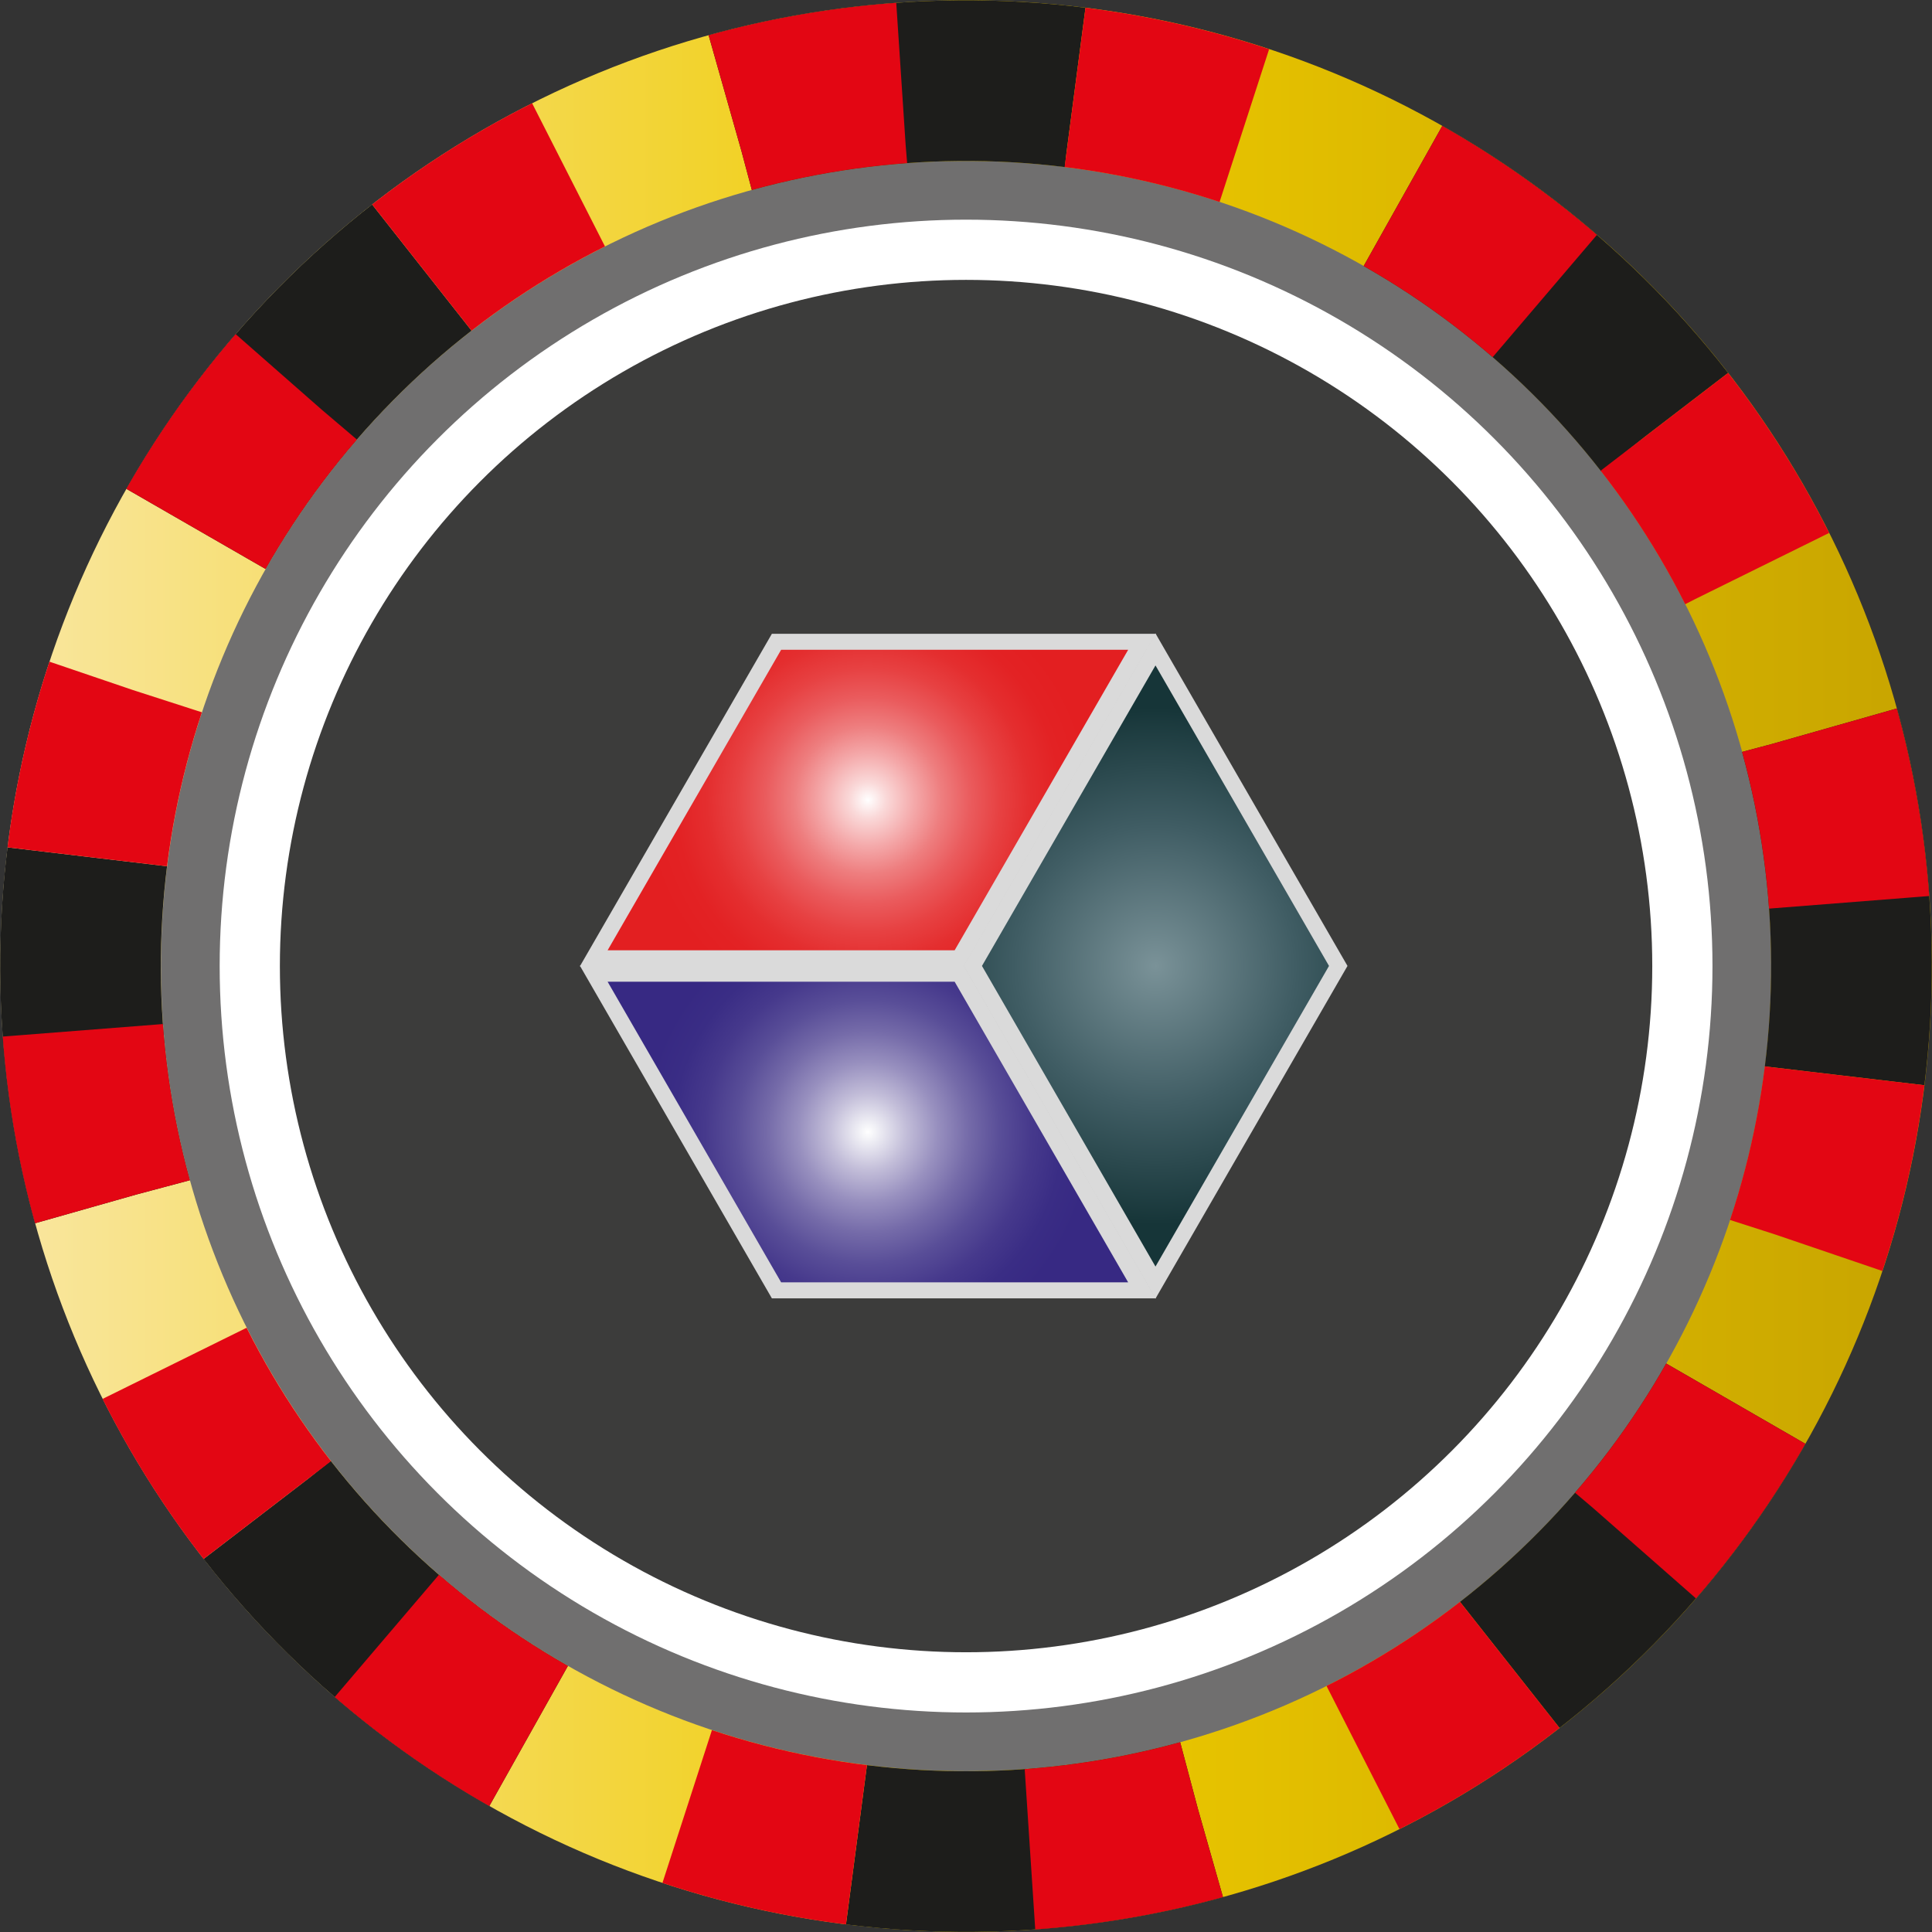 <?xml version="1.0" encoding="UTF-8"?>
<svg id="_Шар_2" data-name="Шар 2" xmlns="http://www.w3.org/2000/svg" xmlns:xlink="http://www.w3.org/1999/xlink" viewBox="0 0 136.37 136.37">
  <rect x="0" y="0" width="136.37" height="136.37" fill="#333333" stroke="none"/>
  <defs>
    <style>
      .cls-1 {
        fill: url(#Purple_Radial);
      }

      .cls-1, .cls-2, .cls-3, .cls-4, .cls-5, .cls-6, .cls-7 {
        stroke-miterlimit: 10;
      }

      .cls-1, .cls-4, .cls-5 {
        stroke: #dadada;
        stroke-width: 1.13px;
      }

      .cls-2 {
        stroke: url(#Foliage_9);
      }

      .cls-2, .cls-3, .cls-7 {
        fill: none;
        stroke-width: 11.34px;
      }

      .cls-8 {
        fill: #706f6f;
      }

      .cls-3 {
        stroke: #e30613;
        stroke-dasharray: 0 0 12.27 12.27;
      }

      .cls-4 {
        fill: url(#Red_Radial_2);
      }

      .cls-5 {
        fill: url(#Earthtone_29_Radial);
      }

      .cls-6 {
        fill: #3c3c3b;
        stroke: #fff;
        stroke-width: 4.25px;
      }

      .cls-7 {
        stroke: #1d1d1b;
        stroke-dasharray: 0 0 24.54 24.54;
      }
    </style>
    <linearGradient id="Foliage_9" data-name="Foliage 9" x1="0" y1="68.19" x2="136.37" y2="68.19" gradientUnits="userSpaceOnUse">
      <stop offset=".01" stop-color="#f9e69e"/>
      <stop offset=".51" stop-color="#efcb00"/>
      <stop offset="1" stop-color="#c7a400"/>
    </linearGradient>
    <radialGradient id="Earthtone_29_Radial" data-name="Earthtone 29 Radial" cx="81.56" cy="68.18" fx="81.56" fy="68.18" r="18.25" gradientUnits="userSpaceOnUse">
      <stop offset="0" stop-color="#7a9298"/>
      <stop offset=".54" stop-color="#405d64"/>
      <stop offset="1" stop-color="#163538"/>
    </radialGradient>
    <radialGradient id="Purple_Radial" data-name="Purple Radial" cx="61.26" cy="79.9" fx="61.26" fy="79.9" r="15.8" gradientUnits="userSpaceOnUse">
      <stop offset="0" stop-color="#fff"/>
      <stop offset=".03" stop-color="#f4f4f8"/>
      <stop offset=".17" stop-color="#c3bed9"/>
      <stop offset=".31" stop-color="#9890bf"/>
      <stop offset=".45" stop-color="#756ba9"/>
      <stop offset=".59" stop-color="#594e98"/>
      <stop offset=".73" stop-color="#46398c"/>
      <stop offset=".87" stop-color="#3a2d85"/>
      <stop offset="1" stop-color="#372983"/>
    </radialGradient>
    <radialGradient id="Red_Radial_2" data-name="Red Radial 2" cx="61.26" cy="56.47" fx="61.26" fy="56.47" r="15.8" gradientUnits="userSpaceOnUse">
      <stop offset="0" stop-color="#fff"/>
      <stop offset=".08" stop-color="#fad9d9"/>
      <stop offset=".21" stop-color="#f4a8a9"/>
      <stop offset=".33" stop-color="#ee7e7f"/>
      <stop offset=".46" stop-color="#ea5b5d"/>
      <stop offset=".59" stop-color="#e74142"/>
      <stop offset=".72" stop-color="#e42e2f"/>
      <stop offset=".86" stop-color="#e32224"/>
      <stop offset="1" stop-color="#e31f21"/>
    </radialGradient>
  </defs>
  <g id="_Шар_4" data-name="Шар 4">
    <g>
      <circle class="cls-8" cx="68.19" cy="68.19" r="61.33"/>
      <circle class="cls-2" cx="68.19" cy="68.19" r="62.5"/>
      <circle class="cls-7" cx="68.19" cy="68.19" r="62.5" transform="translate(-15.65 20.53) rotate(-15.38)"/>
      <circle class="cls-6" cx="68.19" cy="68.19" r="50.56"/>
      <circle class="cls-3" cx="68.19" cy="68.19" r="62.5" transform="translate(-15.65 20.53) rotate(-15.38)"/>
      <g>
        <polygon class="cls-5" points="94.46 68.18 81.56 90.53 68.66 68.18 81.56 45.84 94.46 68.18"/>
        <polygon class="cls-1" points="80.61 91.08 54.81 91.08 41.91 68.73 67.71 68.73 80.61 91.08"/>
        <polygon class="cls-4" points="80.61 45.3 67.71 67.64 41.91 67.64 54.81 45.3 80.61 45.3"/>
      </g>
    </g>
  </g>
</svg>